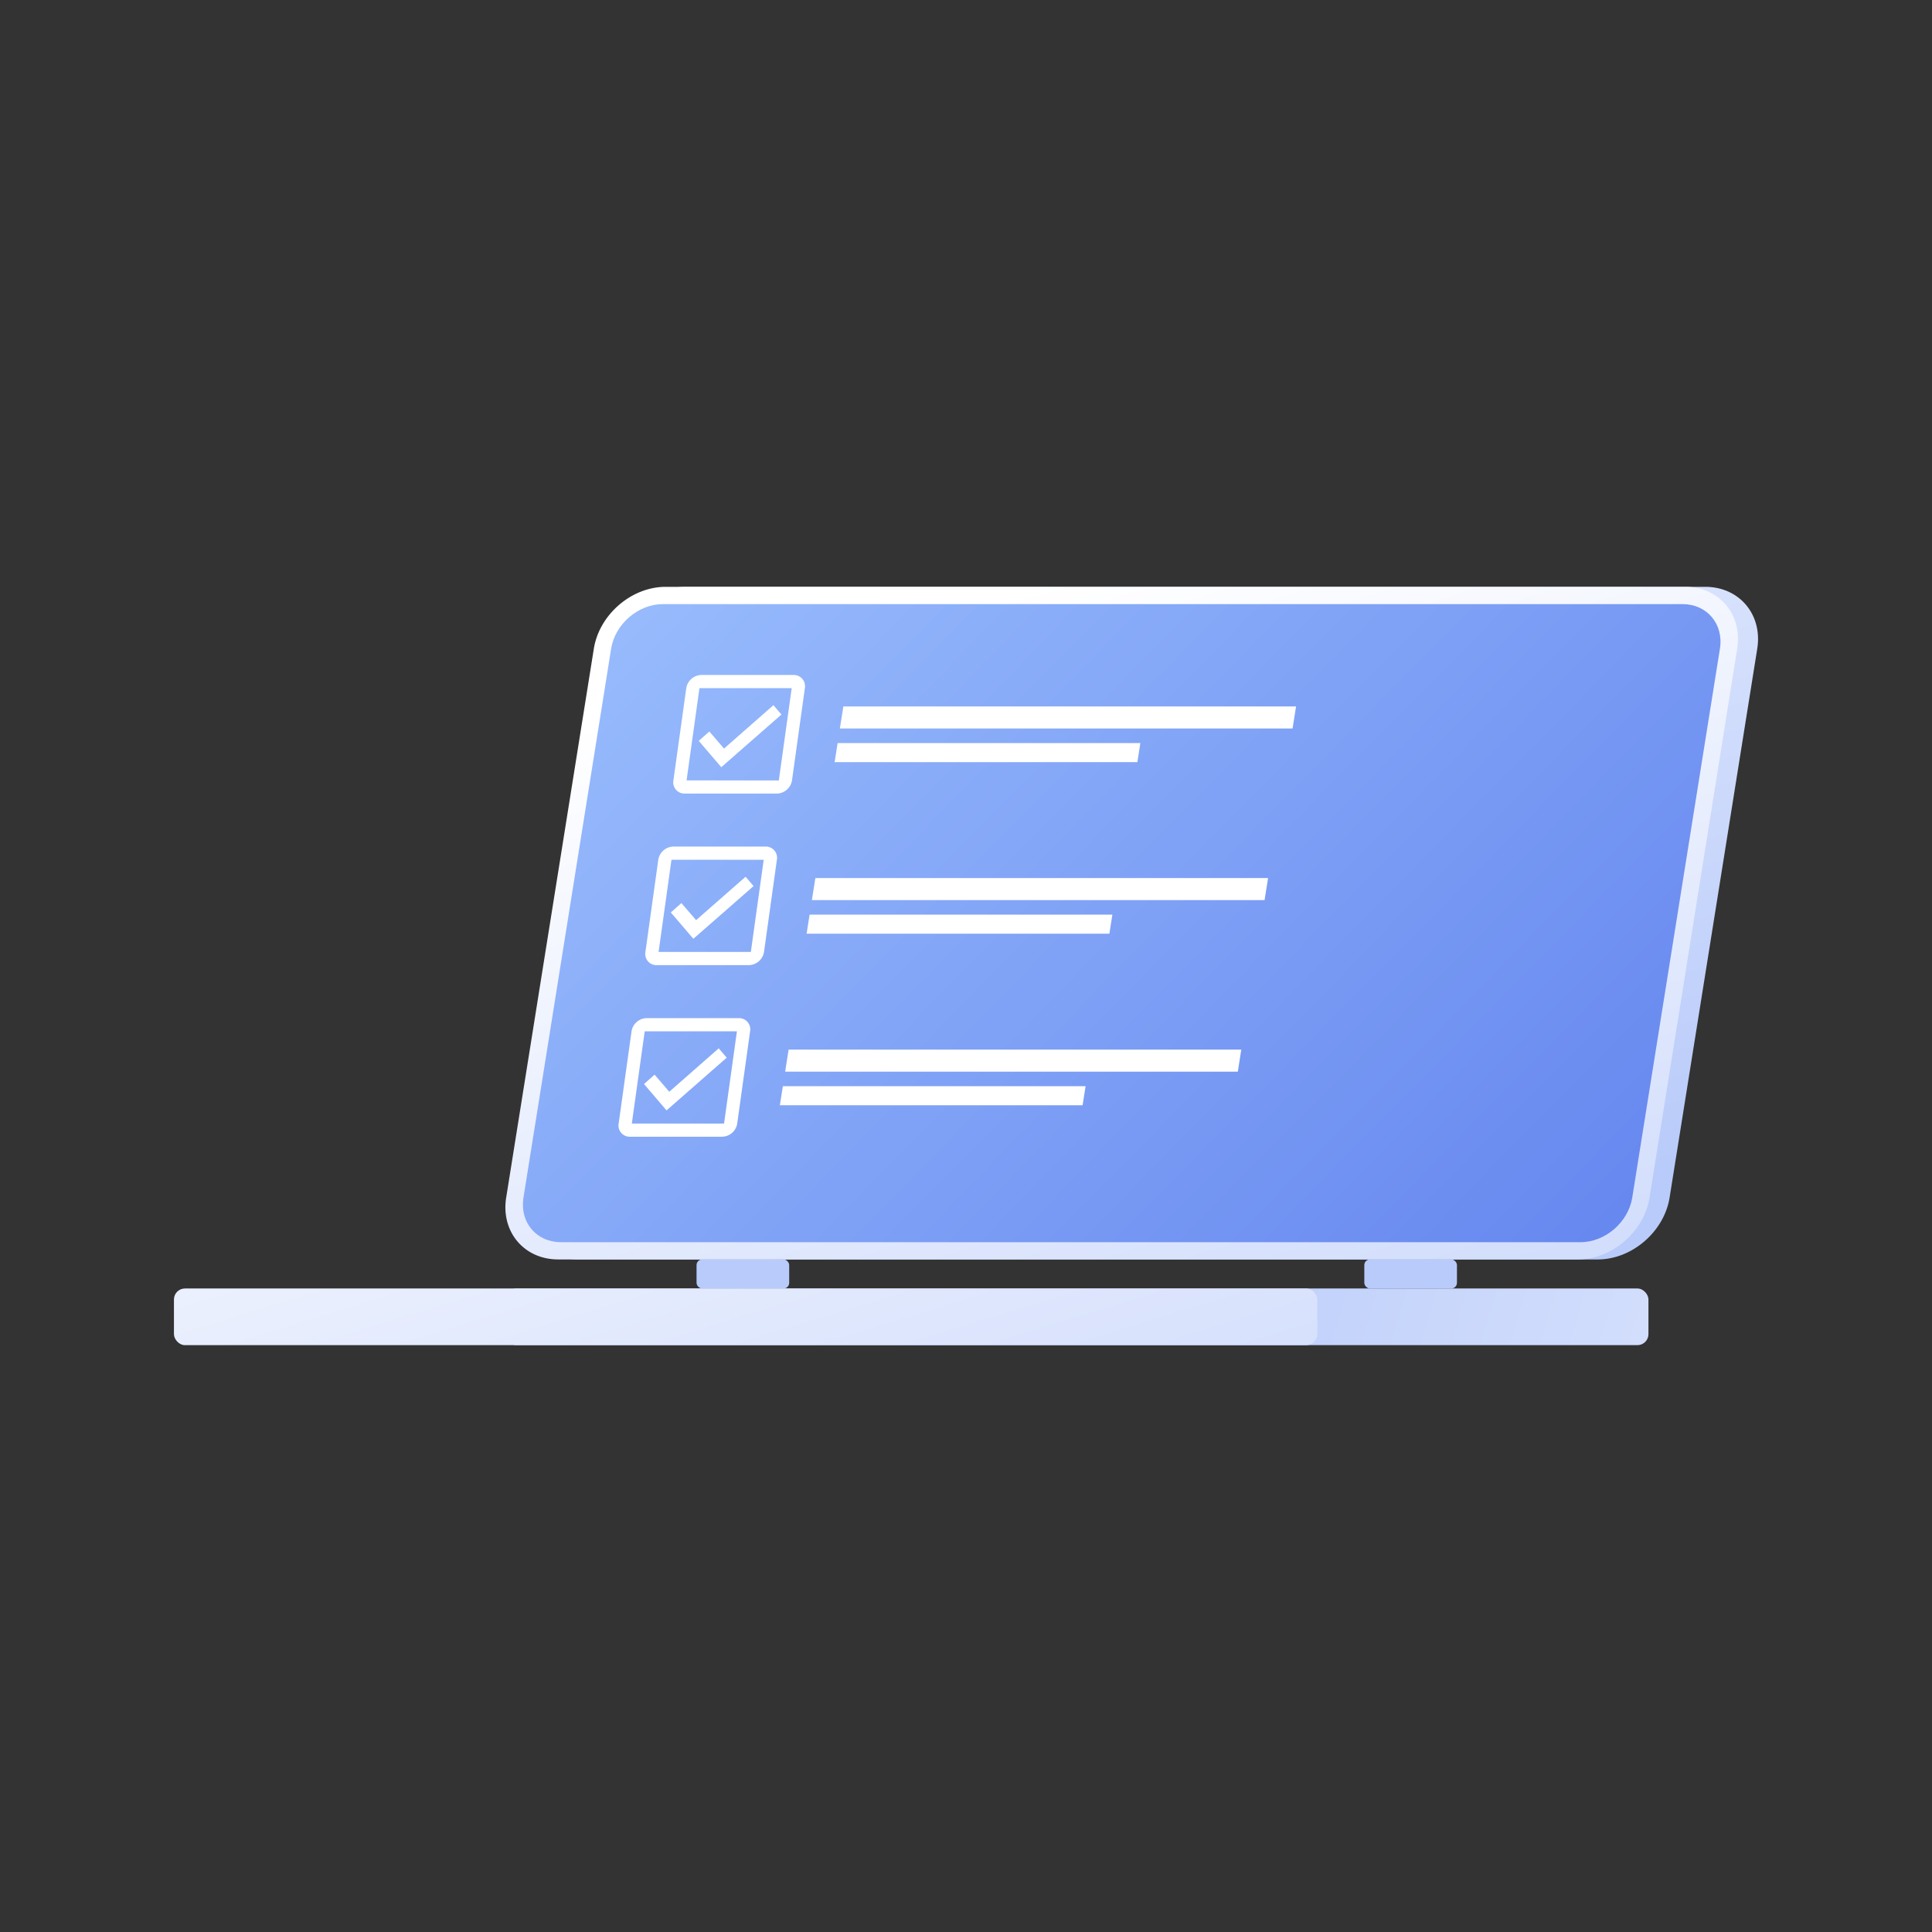 <svg id="Layer_1" data-name="Layer 1" xmlns="http://www.w3.org/2000/svg" xmlns:xlink="http://www.w3.org/1999/xlink" viewBox="0 0 600 600"><rect x="0" y="0" width="600" height="600" fill="#333333" stroke="none"/><defs><style>.cls-1{fill:url(#linear-gradient);}.cls-2{fill:url(#linear-gradient-2);}.cls-3{fill:url(#linear-gradient-3);}.cls-4{fill:url(#linear-gradient-4);}.cls-5{fill:url(#linear-gradient-5);}.cls-6{fill:url(#linear-gradient-6);}.cls-7{fill:url(#linear-gradient-7);}.cls-8{fill:#fff;}</style><linearGradient id="linear-gradient" x1="275.64" y1="28.91" x2="389.82" y2="401.77" gradientUnits="userSpaceOnUse"><stop offset="0" stop-color="#fff"/><stop offset="1" stop-color="#b9cbfa"/></linearGradient><linearGradient id="linear-gradient-2" x1="316.56" y1="182.87" x2="430.73" y2="555.73" xlink:href="#linear-gradient"/><linearGradient id="linear-gradient-3" x1="778.14" y1="541.49" x2="337.31" y2="409.82" xlink:href="#linear-gradient"/><linearGradient id="linear-gradient-4" x1="180.94" y1="243.63" x2="297.58" y2="624.53" xlink:href="#linear-gradient"/><linearGradient id="linear-gradient-5" x1="666.16" y1="715.67" x2="443.21" y2="551.82" xlink:href="#linear-gradient"/><linearGradient id="linear-gradient-6" x1="727.82" y1="608.57" x2="504.86" y2="444.71" xlink:href="#linear-gradient"/><linearGradient id="linear-gradient-7" x1="169.62" y1="111.14" x2="774.41" y2="705.17" gradientUnits="userSpaceOnUse"><stop offset="0" stop-color="#a1c5ff"/><stop offset="1" stop-color="#2d4bdf"/></linearGradient></defs><path class="cls-1" d="M496.22,391.13H179.57c-10.59,0-17.84-8.62-16.15-19.21l27.23-170.46c1.69-10.59,11.69-19.21,22.28-19.21H529.59c10.59,0,17.83,8.62,16.14,19.21L518.51,371.92C516.81,382.51,506.82,391.13,496.22,391.13ZM211.22,193a10.36,10.36,0,0,0-9.84,8.48L174.16,371.92a7.05,7.05,0,0,0,7.12,8.48H497.94a10.35,10.35,0,0,0,9.83-8.48L535,201.46a7.06,7.06,0,0,0-7.13-8.48Z"/><path class="cls-2" d="M490,391.13H173.34c-10.59,0-17.83-8.62-16.14-19.21l27.22-170.46c1.69-10.59,11.69-19.21,22.29-19.21H523.36c10.59,0,17.84,8.62,16.14,19.21L512.28,371.92C510.59,382.51,500.59,391.13,490,391.13ZM205,193a10.34,10.34,0,0,0-9.83,8.48L167.93,371.92a7.06,7.06,0,0,0,7.13,8.48H491.71a10.36,10.36,0,0,0,9.84-8.48l27.22-170.46a7.05,7.05,0,0,0-7.12-8.48Z"/><rect class="cls-3" x="156.86" y="400.15" width="355.08" height="17.6" rx="3.42"/><rect class="cls-4" x="54.02" y="400.15" width="355.08" height="17.6" rx="3.42"/><rect class="cls-5" x="216.32" y="391.13" width="28.77" height="9.02" rx="1.75"/><rect class="cls-6" x="423.7" y="391.13" width="28.77" height="9.02" rx="1.75"/><path class="cls-7" d="M490.86,385.77H174.2c-7.65,0-12.86-6.2-11.63-13.85l27.22-170.46c1.22-7.65,8.41-13.85,16.06-13.85H522.5c7.65,0,12.86,6.2,11.64,13.85L506.91,371.92C505.69,379.57,498.5,385.77,490.86,385.77Z"/><path class="cls-8" d="M246.44,209.62H217.8a4.87,4.87,0,0,0-4.67,4.09l-4,28.65a3.48,3.48,0,0,0,3.52,4.09H241.3a4.86,4.86,0,0,0,4.66-4.09l4-28.65a3.48,3.48,0,0,0-3.52-4.09m-.57,4.09-4,28.65H213.22l4-28.65h28.65M224,238.26l-7-8.18,3.29-2.91,4.56,5.3L240.2,219l2.48,2.91"/><polygon class="cls-8" points="401.42 226.24 260.83 226.24 261.91 219.39 402.5 219.39 401.42 226.24"/><polygon class="cls-8" points="353.22 236.68 259.2 236.68 260.13 230.76 354.15 230.76 353.22 236.68"/><path class="cls-8" d="M237.75,262.91H209.1a4.86,4.86,0,0,0-4.66,4.09l-4,28.64a3.47,3.47,0,0,0,3.52,4.09H232.6a4.87,4.87,0,0,0,4.67-4.09l4-28.64a3.48,3.48,0,0,0-3.52-4.09m-.57,4.09-4,28.64H204.53l4-28.64h28.65m-21.85,24.55-7-8.18,3.29-2.91,4.56,5.3,15.37-13.48,2.48,2.9"/><polygon class="cls-8" points="392.73 279.53 252.14 279.53 253.22 272.68 393.81 272.68 392.73 279.53"/><polygon class="cls-8" points="344.53 289.96 250.5 289.96 251.43 284.04 345.46 284.04 344.53 289.96"/><path class="cls-8" d="M229.43,316.19H200.79a4.86,4.86,0,0,0-4.66,4.1l-4,28.64a3.47,3.47,0,0,0,3.52,4.09h28.64a4.85,4.85,0,0,0,4.66-4.09l4-28.64a3.48,3.48,0,0,0-3.52-4.1m-.57,4.1-4,28.64H196.22l4-28.64h28.64M207,344.84l-7-8.19,3.29-2.9,4.56,5.3,15.36-13.48,2.48,2.9"/><polygon class="cls-8" points="384.42 332.82 243.83 332.82 244.91 325.97 385.49 325.97 384.42 332.82"/><polygon class="cls-8" points="336.21 343.25 242.19 343.25 243.12 337.33 337.14 337.33 336.21 343.25"/></svg>